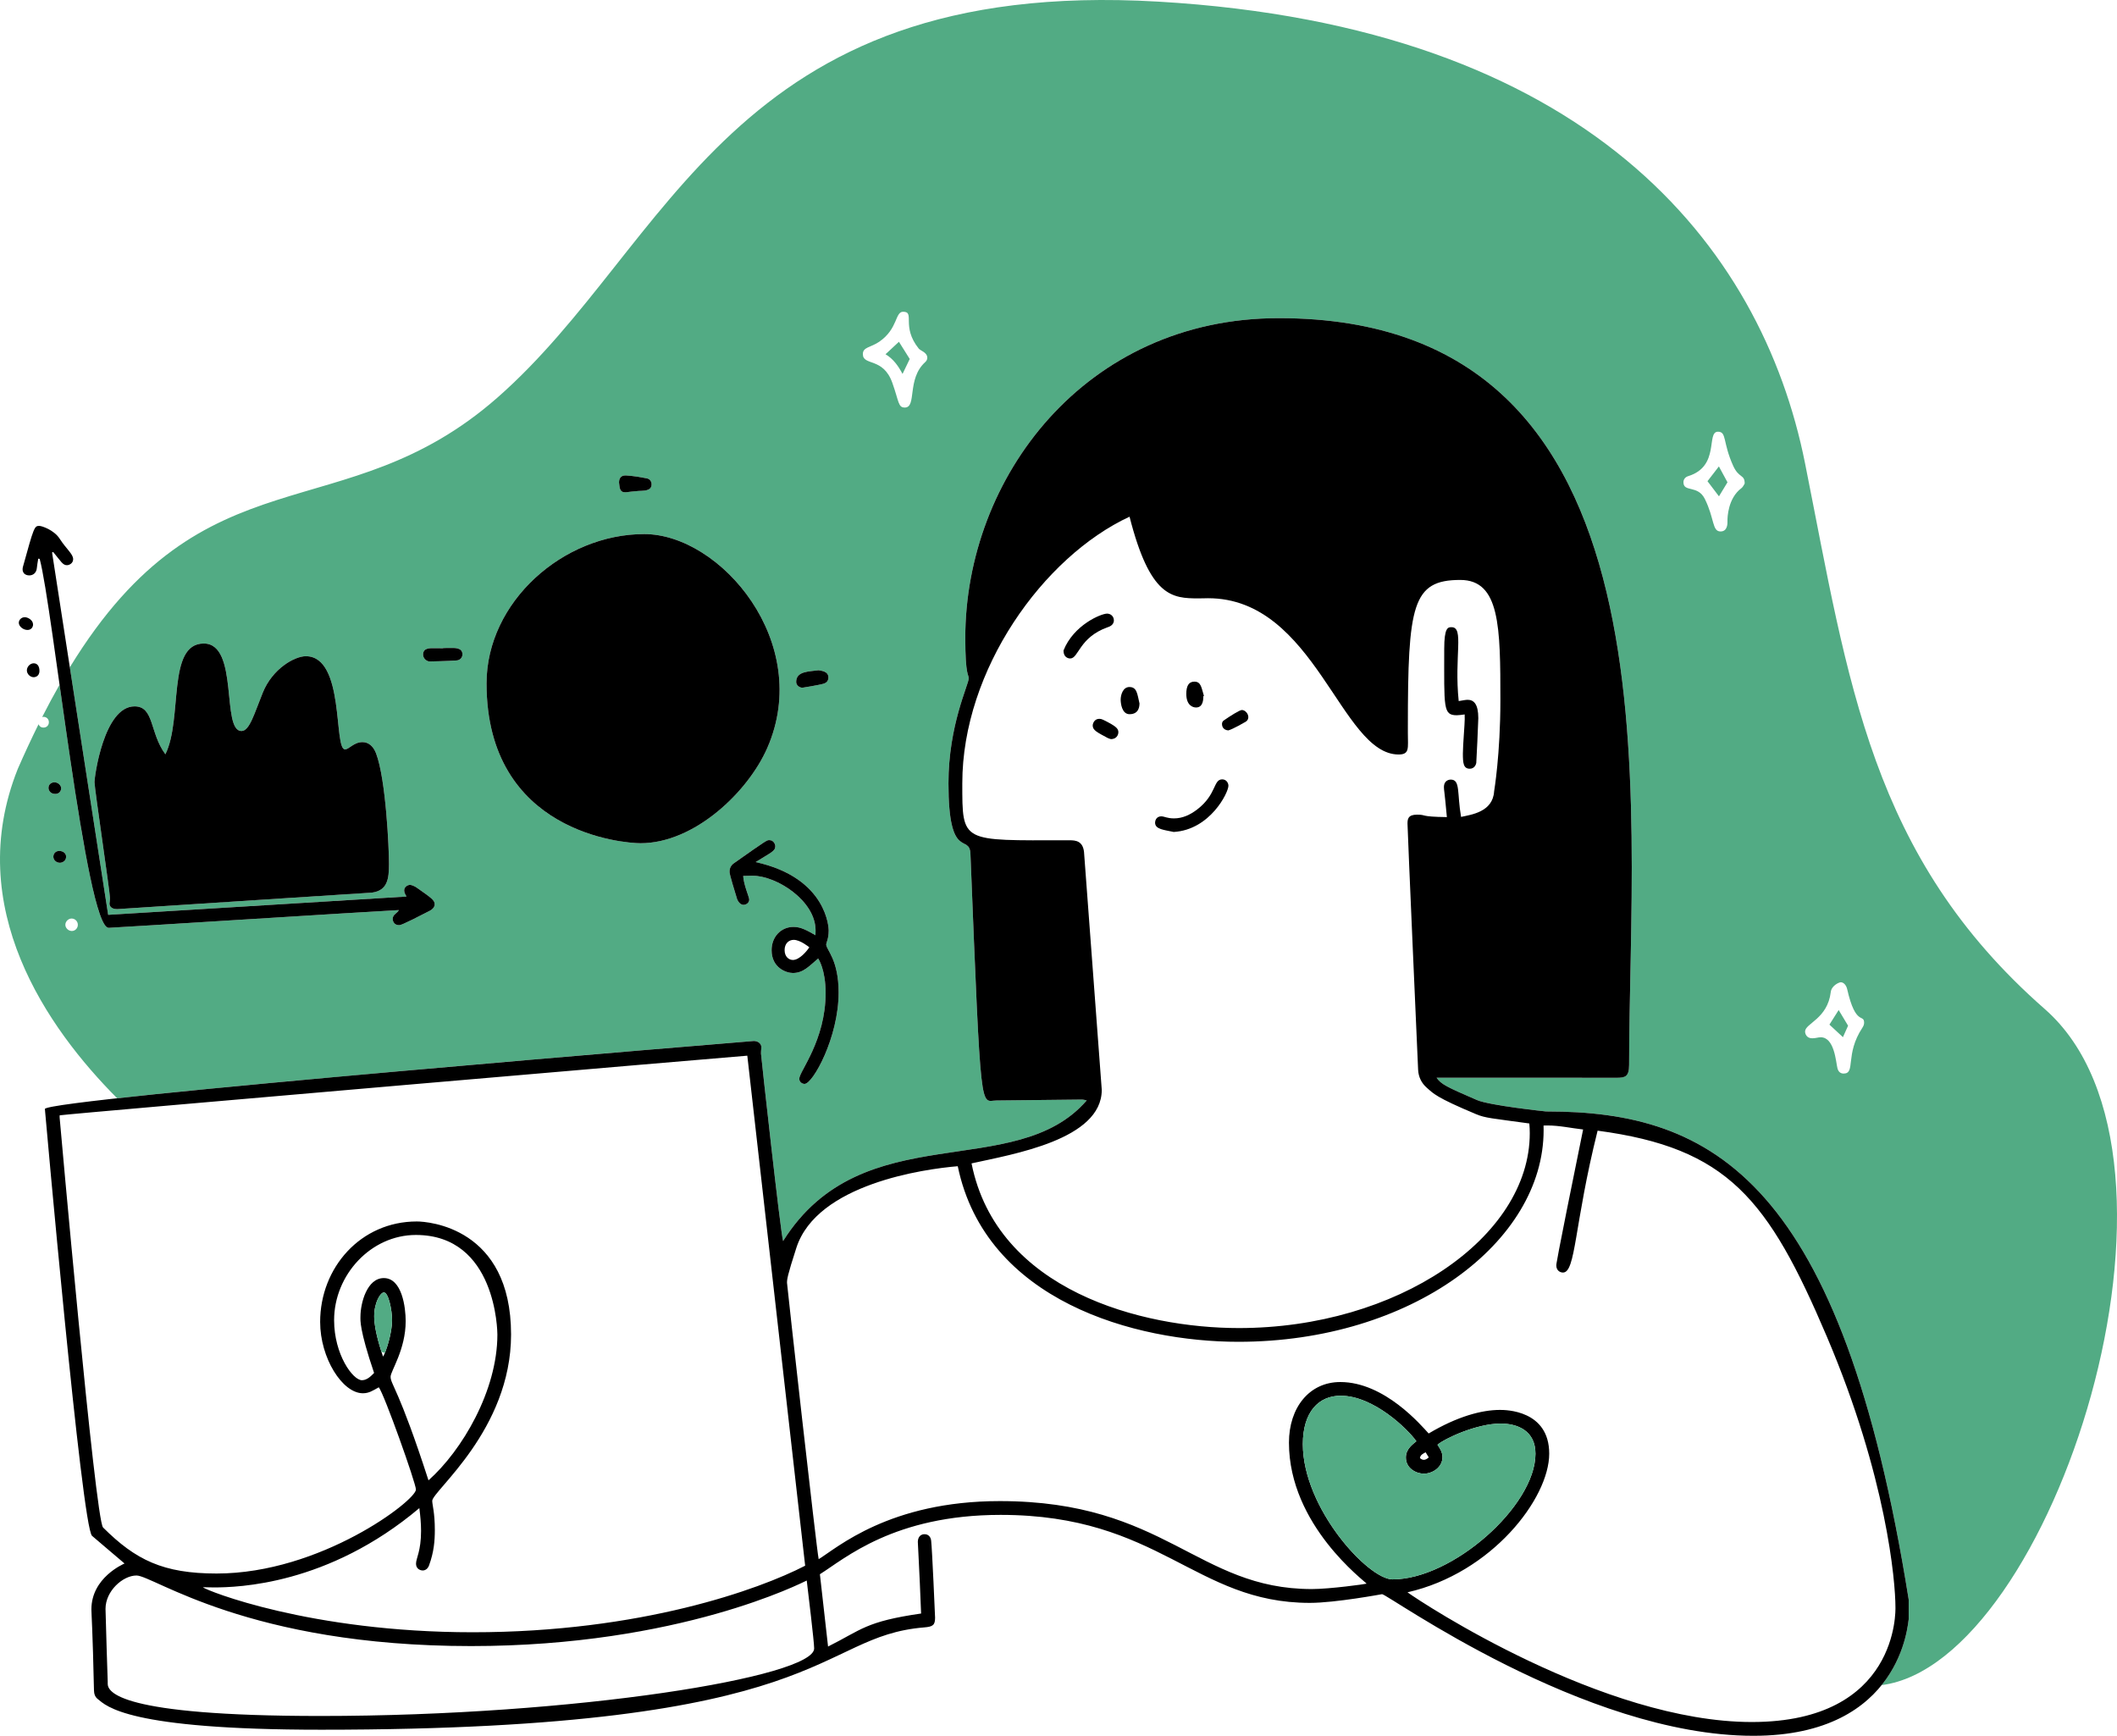 <svg width="422" height="346" viewBox="0 0 422 346" fill="none" xmlns="http://www.w3.org/2000/svg">
<path fill-rule="evenodd" clip-rule="evenodd" d="M371.254 204.842C367.724 210.196 369.964 213.995 367.508 213.995C366.898 213.995 366.457 213.659 366.271 212.921C365.964 211.704 365.689 206.761 362.935 206.761C362.417 206.761 361.964 206.963 361.241 206.963C360.021 206.963 359.822 205.939 359.822 205.61C359.822 204.003 364.308 203.093 364.942 197.744C365.095 196.454 366.605 195.795 366.936 195.795C367.502 195.795 368.033 196.375 368.211 197.161C369.916 204.681 371.589 201.977 371.589 203.882C371.589 204.183 371.474 204.509 371.254 204.842M347.782 96.389C347.648 96.585 347.469 97.053 347.131 97.306C344.424 99.33 344.35 103.181 344.35 103.746C344.35 103.826 344.35 103.906 344.35 103.987C344.35 104.248 344.418 105.937 342.973 105.937C341.269 105.937 341.802 103.418 339.836 99.448C338.43 96.609 335.576 98.198 335.576 96.123C335.576 95.592 335.896 95.102 336.531 94.907C342.911 92.947 340.059 86.055 342.454 86.055C344.233 86.055 343.359 88.101 345.467 92.806C346.625 95.391 347.782 94.506 347.782 96.362C347.782 96.371 347.782 96.38 347.782 96.389M184.428 72.184C180.705 75.554 182.816 81.237 180.358 81.237C179.017 81.237 179.222 80.091 177.876 76.308C176.038 71.14 172.001 72.998 172.001 70.573C172.001 69.164 173.607 69.267 175.284 68.108C179.029 65.52 178.388 62.142 180.027 62.142C182.48 62.142 179.59 65.048 183.141 69.486C183.494 69.926 184.844 70.23 184.844 71.325C184.844 71.627 184.713 71.927 184.428 72.184M160.382 216.06C159.923 216.06 159.328 215.705 159.328 215.023C159.328 213.601 164.58 207.372 164.58 197.934C164.58 193.258 163.14 191.125 163.097 191.059C161.332 192.531 160.168 193.949 158.053 193.949C156.799 193.949 153.813 192.972 153.813 189.4C153.813 186.728 155.691 184.763 158.184 184.763C159.607 184.763 160.755 185.397 162.557 186.421C162.557 186.053 162.576 185.742 162.576 185.455C162.576 179.523 154.788 174.561 150.033 174.561C149.424 174.561 148.797 174.603 148.147 174.603C148.268 176.49 149.353 178.807 149.353 179.308C149.353 179.997 148.705 180.365 148.226 180.365C147.349 180.365 146.932 179.215 146.926 179.194C145.362 174.096 145.432 174.007 145.432 173.712C145.432 173.061 145.71 172.484 146.322 172.053C153.03 167.327 152.887 167.466 153.357 167.466C154.261 167.466 154.548 168.351 154.548 168.683C154.548 169.67 153.689 169.924 150.631 171.838C165.019 175.009 165.191 185.198 165.191 185.448C165.191 187.202 164.7 187.848 164.7 188.283C164.7 189.324 167.171 191.246 167.171 197.844C167.171 206.793 162.034 216.06 160.382 216.06M96.989 136.221C96.989 119.962 112.244 106.456 128.416 106.456C143.661 106.456 162.145 128.139 152.941 149.11C149.101 157.859 138.443 168.077 127.693 168.077C124.361 168.077 96.989 166.042 96.989 136.221M91.04 131.648C89.29 131.784 85.68 131.852 85.631 131.852C85.104 131.852 84.336 131.292 84.336 130.489C84.336 129.126 85.671 129.206 86.627 129.206C87.201 129.206 87.776 129.224 88.351 129.224V129.176C88.842 129.176 89.335 129.165 89.827 129.165C90.468 129.165 92.186 129.021 92.186 130.438C92.186 131.02 91.758 131.593 91.04 131.648M124.651 94.77C124.696 94.77 126.11 94.78 128.95 95.351C129.572 95.477 129.887 96.011 129.887 96.537C129.887 97.975 128.148 97.786 127.241 97.863C124.716 98.078 125.146 98.129 124.626 98.129C123.494 98.129 123.527 97.199 123.403 96.228C123.402 96.196 123.401 96.163 123.401 96.131C123.401 95.329 123.799 94.77 124.651 94.77M163.165 133.604C163.635 133.705 165.135 133.755 165.135 135.053C165.135 135.943 164.426 136.204 164.217 136.269C163.284 136.559 159.989 137.084 159.95 137.084C159.421 137.084 158.71 136.643 158.71 135.924C158.71 133.791 161.184 133.876 163.165 133.604M14.317 185.576C13.634 185.576 13.028 184.982 13.028 184.344C13.028 183.686 13.618 183.092 14.277 183.092C14.955 183.092 15.517 183.654 15.517 184.339C15.517 185.027 14.982 185.576 14.317 185.576M11.945 171.977C11.226 171.977 10.635 171.435 10.635 170.754C10.635 170.582 10.734 169.615 11.861 169.615C12.126 169.615 13.177 169.789 13.177 170.787C13.177 171.619 12.41 171.977 11.945 171.977M9.669 157.06C9.669 156.238 10.391 155.937 10.842 155.937C11.549 155.937 12.196 156.516 12.196 157.156C12.196 157.172 12.164 158.253 11.002 158.253C10.079 158.253 9.669 157.566 9.669 157.06M74.228 177.914C74.18 177.921 23.401 181.216 23.353 181.216C21.93 181.216 21.823 180.33 21.823 180.125C21.823 179.914 21.919 179.671 21.919 178.958C21.919 177.787 18.836 157.157 18.836 155.879C18.836 154.869 20.7 140.801 26.828 140.801C30.773 140.801 29.802 146.068 32.967 150.352C36.478 143.313 33.217 128.274 40.625 128.274C47.684 128.274 44.066 145.712 48.14 145.712C49.744 145.712 50.679 142.28 52.397 138.037C54.317 133.293 58.719 130.805 60.97 130.805C68.786 130.805 66.466 149.374 68.772 149.374C69.582 149.374 70.532 147.929 72.25 147.929C73.413 147.929 74.403 148.684 74.969 150.179C76.94 155.394 77.542 169.172 77.542 172.186C77.542 175.174 77.253 177.468 74.228 177.914M407.603 201.133C372.845 170.669 368.501 135.854 359.812 92.335C351.122 48.816 316.364 5.297 230.861 0.324C145.358 -4.649 133.888 48.816 99.13 79.28C68.322 106.281 40.928 88.839 13.921 133.013C16.463 149.425 19.008 165.857 21.562 182.354C41.388 181.139 61.136 179.929 81.026 178.71C80.817 178.304 80.569 177.95 80.569 177.487C80.569 176.763 81.293 176.388 81.718 176.388C82.136 176.388 82.834 176.77 83.004 176.889C85.976 178.982 86.65 179.414 86.65 180.253C86.65 180.746 86.307 181.215 85.627 181.567C79.833 184.568 79.754 184.408 79.494 184.408C78.539 184.408 78.276 183.542 78.276 183.2C78.276 182.226 79.216 182.069 79.502 181.409C74.891 181.623 22.456 184.947 21.66 184.947C18.741 184.947 14.908 157.993 11.875 136.481C10.72 138.508 9.564 140.652 8.41 142.924C8.494 142.904 8.58 142.891 8.672 142.891C9.289 142.891 9.743 143.348 9.743 143.961C9.743 144.584 9.29 145.03 8.679 145.03C8.109 145.03 7.812 144.705 7.686 144.366C6.306 147.145 4.927 150.104 3.547 153.262C-7.481 180.877 9.481 204.983 23.352 218.917C59.318 214.947 150.213 207.502 150.252 207.502C151.107 207.502 151.776 208.031 151.776 208.777C151.776 208.991 151.698 209.262 151.698 210.011C151.698 210.355 155.603 245.892 156.106 247.378C171.924 222.158 202.36 235.873 216.628 219.345C216.194 219.261 215.958 219.174 215.725 219.174C215.157 219.174 199.148 219.364 198.651 219.364C195.415 219.364 195.586 223.667 193.448 170.197C193.282 166.046 189.067 171.834 189.067 156.137C189.067 144.541 193.106 136.461 193.106 135.214C193.106 134.375 192.421 134.799 192.421 127.152C192.421 95.229 216.284 63.418 254.938 63.418C335.992 63.418 324.744 159.328 324.744 212.256C324.744 214.662 323.947 214.836 322.178 214.836C321.917 214.836 316.699 214.822 306.2 214.822C299.583 214.822 292.671 214.827 287.066 214.827H286.364C287.3 216.122 288.161 216.571 294.409 219.269C296.937 220.361 308.137 221.548 308.186 221.548C308.205 221.548 308.262 221.547 308.375 221.547C341.378 221.547 367.128 235.213 380.474 318.845V322.79C380.383 323.072 380.018 329.768 375.081 335.896C409.062 331.592 441.615 230.942 407.603 201.133" fill="#52AB84"/>
<path fill-rule="evenodd" clip-rule="evenodd" d="M283.826 290.988C284.139 290.988 284.456 290.821 284.805 290.505C284.609 290.184 284.409 289.855 284.184 289.487C283.617 289.791 283.14 290.007 283.047 290.641C283.314 290.875 283.569 290.988 283.826 290.988V290.988ZM76.356 270.418C76.933 269.545 78.155 265.751 78.155 263.159C78.155 261.192 77.454 257.626 76.52 257.626C75.825 257.626 74.59 259.646 74.59 262.399C74.59 265.305 76.088 269.613 76.356 270.418V270.418ZM85.414 295.079C92.081 289.158 99.149 277.236 99.149 266.012C99.149 265.46 98.948 246.167 82.898 246.167C73.922 246.167 66.601 254.149 66.601 263.152C66.601 269.976 70.327 275.122 72.154 275.122C73.288 275.122 74.177 274.045 74.57 273.672C71.601 264.929 71.851 263.091 71.851 262.489C71.851 259.686 73.179 254.761 76.511 254.761C80.14 254.761 80.868 260.617 80.868 263.34C80.868 269.029 77.859 273.307 77.859 274.425C77.859 275.961 79.501 276.797 85.414 295.079V295.079ZM282.333 287.282C280.688 284.942 273.857 278.213 267.242 278.213C262.855 278.213 259.708 281.446 259.708 287.866C259.708 300.625 272.726 314.822 277.586 314.822C289.518 314.822 306.078 300.204 306.078 289.776C306.078 285.123 302.438 283.763 299.139 283.763C294.319 283.763 287.926 286.775 286.549 287.982C286.979 288.673 287.54 289.385 287.54 290.45C287.54 292.499 285.544 293.746 283.834 293.746C282.266 293.746 280.244 292.668 280.244 290.533C280.244 288.786 281.64 287.897 282.333 287.282V287.282ZM160.815 315.049C160.045 315.391 135.495 328.115 93.913 328.115C49.495 328.115 30.567 314.047 27.209 314.047C24.492 314.047 21.034 317.127 21.034 320.695C21.034 321.866 21.473 335.205 21.473 335.254C21.473 335.464 21.47 335.541 21.47 335.608C21.47 337.208 23.491 342.049 63.873 342.049C114.851 342.049 162.294 334.249 162.294 328.587C162.294 327.269 161.088 317.365 160.815 315.049V315.049ZM193.666 231.901C198.742 257.293 227.658 264.725 246.95 264.725C278.429 264.725 304.942 246.727 304.942 225.884C304.942 225.244 304.914 224.598 304.853 223.944C297.301 222.898 296.139 222.885 294.231 222.086C286.182 218.719 285.7 217.946 284.398 216.804C283.343 215.879 282.755 214.657 282.686 213.239C282.661 212.729 280.569 165.512 280.569 164.169C280.569 163.23 280.701 162.387 282.484 162.387C284.486 162.387 282.855 162.799 288.419 162.872C287.933 157.524 287.831 157.548 287.831 156.908C287.831 155.382 289.131 155.398 289.19 155.398C291.15 155.398 290.422 158.128 291.249 162.836C293.235 162.394 297.588 161.873 297.837 157.736C297.84 157.68 299.085 150.362 299.085 139.611C299.085 124.959 299.01 115.601 291.084 115.601C281.52 115.601 280.641 120.578 280.641 144.967C280.641 145.367 280.642 145.768 280.642 146.168C280.642 149.117 281.036 150.395 278.795 150.395C267.254 150.395 262.193 119.245 240.821 119.245C240.141 119.245 239.932 119.277 238.929 119.277C233.615 119.277 229.243 118.999 225.162 102.993C207.953 110.979 191.824 133.522 191.824 156.13C191.824 168.139 191.608 167.497 212.721 167.497C212.886 167.497 213.052 167.494 213.217 167.494C214.393 167.494 215.834 167.619 216.085 169.806C216.091 169.854 219.624 217.192 219.624 217.241C219.624 227.169 201.943 230.06 193.666 231.901V231.901ZM83.933 305.162C83.933 303.688 83.794 302.181 83.593 300.615C65.388 315.964 47.336 316.424 42.598 316.424C41.876 316.424 41.151 316.411 40.424 316.382C41.119 317.034 61.842 325.361 94.237 325.361C127.769 325.361 151.412 316.799 160.499 312.094C156.65 278.156 152.813 244.334 148.967 210.43C147.506 210.511 14.626 221.925 11.891 222.319C11.891 222.512 11.886 222.645 11.886 222.756C11.886 222.805 18.994 302.933 20.543 304.477C27.032 310.95 32.525 313.653 43.182 313.653C63.883 313.653 82.912 299.103 82.912 296.913C82.912 295.656 76.568 277.831 75.508 276.531C74.291 277.21 73.555 277.721 72.336 277.721C68.253 277.721 63.818 270.7 63.818 263.508C63.818 252.678 71.896 243.477 83.081 243.477C85.311 243.477 101.875 244.644 101.875 266.006C101.875 285.02 86.161 297.22 86.161 299.166C86.161 299.943 86.678 301.493 86.678 304.953C86.678 307.104 86.514 309.327 85.526 312.032C85.285 312.693 84.798 313.045 84.251 313.045C84.207 313.045 82.932 313.021 82.932 311.66C82.932 310.632 83.933 309.189 83.933 305.162V305.162ZM280.567 317.397C283.546 319.558 319.573 343.253 349.214 343.253C378.562 343.253 377.835 320.843 377.835 320.377C377.835 315.23 376.088 294.45 364.156 266.412C352.471 238.953 344.402 228.838 318.465 225.377C313.769 244.13 314.145 253.658 311.563 253.658C310.867 253.658 310.236 253.14 310.236 252.272C310.236 252.013 309.889 253.068 315.575 225.142C313.165 224.871 310.877 224.341 308.445 224.341C308.194 224.341 307.943 224.346 307.689 224.358C307.689 224.688 307.703 224.991 307.703 225.283C307.703 247.581 281.356 267.463 246.863 267.463C226.308 267.463 196.503 259.382 190.918 232.465C184.266 233.013 162.862 235.99 158.746 248.731C156.912 254.406 156.883 255.029 156.883 255.719C156.883 256.208 162.778 308.909 163.193 310.792C166.827 308.581 177.274 299.216 199.299 299.216C232.304 299.216 238.649 316.75 261.484 316.75C265.082 316.75 272.227 315.758 272.416 315.673C272.252 315.311 256.938 304.113 256.938 287.566C256.938 280.561 261.011 275.483 267.171 275.483C276.018 275.483 283.33 284.165 284.79 285.739C290.47 282.358 295.336 281.041 298.998 281.041C300.059 281.041 308.818 281.044 308.818 289.762C308.818 298.686 297.353 313.588 280.567 317.397V317.397ZM380.474 322.792C380.304 323.314 379.2 345.999 349.524 345.999C315.682 345.999 276.627 317.769 275.5 317.769C275.451 317.769 266.207 319.505 261.105 319.505C238.115 319.505 231.169 301.964 199.458 301.964C178.184 301.964 168.366 310.715 163.437 313.793C163.97 318.515 164.506 323.267 165.064 328.208C171.8 324.833 172.536 323.226 183.611 321.626C183.261 312.474 182.957 307.827 182.957 307.311C182.957 306.923 183.134 305.816 184.299 305.816C185.002 305.816 185.511 306.276 185.613 307.083C185.806 308.611 186.398 322.307 186.398 322.45C186.398 323.937 185.963 324.251 184.241 324.392C162.269 326.194 166.207 344.788 64.041 344.788C25.311 344.788 21.229 340.066 19.47 338.661C18.916 338.219 18.748 337.611 18.733 336.913C18.467 324.771 18.22 321.658 18.22 320.805C18.22 314.49 24.556 311.792 24.825 311.654C23.113 310.244 21.058 308.411 18.351 306.145C16.317 304.442 8.948 221.107 8.948 221.059C8.948 219.074 150.203 207.503 150.251 207.503C151.107 207.503 151.776 208.032 151.776 208.778C151.776 208.993 151.697 209.264 151.697 210.012C151.697 210.356 155.603 245.893 156.106 247.38C171.924 222.16 202.359 235.874 216.628 219.347C216.193 219.262 215.957 219.175 215.724 219.175C215.156 219.175 199.147 219.365 198.651 219.365C195.414 219.365 195.586 223.668 193.447 170.199C193.282 166.048 189.066 171.836 189.066 156.139C189.066 144.543 193.105 136.463 193.105 135.216C193.105 134.377 192.42 134.801 192.42 127.154C192.42 95.23 216.284 63.419 254.937 63.419C335.992 63.419 324.744 159.33 324.744 212.258C324.744 214.664 323.947 214.838 322.178 214.838C321.917 214.838 316.698 214.823 306.199 214.823C299.582 214.823 292.67 214.828 287.066 214.828H286.364C287.3 216.123 288.16 216.572 294.408 219.271C296.936 220.363 308.137 221.549 308.185 221.549C308.204 221.549 308.262 221.548 308.375 221.548C341.377 221.548 367.128 235.215 380.474 318.846V322.792Z" fill="black"/>
<path fill-rule="evenodd" clip-rule="evenodd" d="M152.94 149.112C149.101 157.861 138.442 168.079 127.692 168.079C124.36 168.079 96.988 166.045 96.988 136.223C96.988 119.965 112.244 106.458 128.415 106.458C143.66 106.458 162.144 128.141 152.94 149.112" fill="black"/>
<path fill-rule="evenodd" clip-rule="evenodd" d="M32.967 150.353C36.477 143.314 33.216 128.275 40.624 128.275C47.683 128.275 44.065 145.713 48.139 145.713C49.744 145.713 50.678 142.281 52.396 138.038C54.317 133.294 58.718 130.806 60.969 130.806C68.785 130.806 66.465 149.375 68.771 149.375C69.581 149.375 70.531 147.93 72.249 147.93C73.412 147.93 74.403 148.685 74.968 150.18C76.939 155.395 77.542 169.173 77.542 172.188C77.542 175.175 77.252 177.469 74.228 177.915C74.179 177.922 23.4 181.217 23.352 181.217C21.93 181.217 21.822 180.331 21.822 180.127C21.822 179.915 21.918 179.672 21.918 178.959C21.918 177.788 18.835 157.159 18.835 155.88C18.835 154.87 20.699 140.802 26.828 140.802C30.772 140.802 29.802 146.069 32.967 150.353" fill="black"/>
<path fill-rule="evenodd" clip-rule="evenodd" d="M7.626 111.36C7.528 111.992 7.395 112.622 7.34 113.258C7.265 114.119 6.663 114.698 5.825 114.698C5.593 114.698 4.505 114.622 4.505 113.464C4.505 113.31 4.528 113.144 4.576 112.969C6.765 105.034 6.861 104.828 7.828 104.828C8.354 104.828 10.777 105.647 11.902 107.394C13.215 109.435 14.582 110.433 14.582 111.457C14.582 112.32 13.765 112.661 13.353 112.661C12.511 112.661 12.223 111.995 10.606 110.033L10.377 110.123L21.562 182.355C41.387 181.14 61.136 179.929 81.026 178.71C80.817 178.304 80.569 177.95 80.569 177.488C80.569 176.764 81.292 176.388 81.718 176.388C82.135 176.388 82.834 176.77 83.003 176.89C85.975 178.982 86.649 179.415 86.649 180.253C86.649 180.746 86.306 181.215 85.627 181.567C79.833 184.569 79.753 184.408 79.494 184.408C78.539 184.408 78.276 183.542 78.276 183.2C78.276 182.226 79.216 182.069 79.502 181.409C74.891 181.624 22.456 184.947 21.659 184.947C17.15 184.947 10.456 120.587 7.905 111.399C7.812 111.386 7.719 111.373 7.626 111.36" fill="black"/>
<path fill-rule="evenodd" clip-rule="evenodd" d="M161.332 188.824C161.234 188.752 159.519 187.342 158.216 187.342C157.201 187.342 156.402 188.107 156.402 189.38C156.402 190.74 157.286 191.352 158.055 191.352C159.381 191.352 160.84 189.574 161.332 188.824M163.096 191.058C161.332 192.53 160.167 193.949 158.052 193.949C156.798 193.949 153.812 192.971 153.812 189.399C153.812 186.727 155.691 184.762 158.183 184.762C159.606 184.762 160.754 185.396 162.556 186.42C162.556 186.052 162.576 185.741 162.576 185.455C162.576 179.523 154.788 174.561 150.032 174.561C149.423 174.561 148.797 174.603 148.146 174.603C148.267 176.489 149.352 178.806 149.352 179.308C149.352 179.996 148.704 180.364 148.225 180.364C147.348 180.364 146.931 179.214 146.925 179.193C145.361 174.095 145.431 174.006 145.431 173.712C145.431 173.06 145.709 172.483 146.321 172.052C153.028 167.326 152.886 167.465 153.356 167.465C154.26 167.465 154.547 168.35 154.547 168.683C154.547 169.669 153.688 169.923 150.63 171.837C165.018 175.009 165.19 185.198 165.19 185.448C165.19 187.201 164.7 187.847 164.7 188.282C164.7 189.324 167.171 191.245 167.171 197.843C167.171 206.792 162.033 216.059 160.381 216.059C159.922 216.059 159.327 215.704 159.327 215.022C159.327 213.6 164.579 207.372 164.579 197.933C164.579 193.257 163.139 191.124 163.096 191.058" fill="black"/>
<path fill-rule="evenodd" clip-rule="evenodd" d="M88.35 129.175C88.842 129.175 89.334 129.164 89.826 129.164C90.467 129.164 92.185 129.02 92.185 130.437C92.185 131.019 91.757 131.591 91.039 131.647C89.289 131.783 85.679 131.85 85.631 131.85C85.103 131.85 84.335 131.29 84.335 130.488C84.335 129.125 85.67 129.205 86.627 129.205C87.201 129.205 87.775 129.223 88.35 129.223C88.35 129.207 88.35 129.191 88.35 129.175" fill="black"/>
<path fill-rule="evenodd" clip-rule="evenodd" d="M123.403 96.23C123.401 96.198 123.401 96.165 123.401 96.133C123.401 95.331 123.799 94.772 124.65 94.772C124.695 94.772 126.11 94.781 128.949 95.353C129.572 95.478 129.887 96.013 129.887 96.539C129.887 97.976 128.148 97.788 127.24 97.865C124.716 98.08 125.146 98.131 124.625 98.131C123.493 98.131 123.527 97.201 123.403 96.23" fill="black"/>
<path fill-rule="evenodd" clip-rule="evenodd" d="M163.164 133.604C163.634 133.705 165.135 133.755 165.135 135.053C165.135 135.943 164.426 136.203 164.216 136.269C163.283 136.559 159.988 137.083 159.95 137.083C159.42 137.083 158.71 136.643 158.71 135.924C158.71 133.79 161.184 133.876 163.164 133.604" fill="black"/>
<path fill-rule="evenodd" clip-rule="evenodd" d="M6.723 132.217C7.431 132.217 7.863 132.784 7.863 133.718C7.863 134.962 6.806 134.99 6.716 134.99C6.009 134.99 5.357 134.337 5.357 133.625C5.357 132.906 5.998 132.217 6.723 132.217" fill="black"/>
<path fill-rule="evenodd" clip-rule="evenodd" d="M5.479 125.572C4.635 125.572 3.748 124.863 3.748 124.143C3.748 123.548 4.288 123.027 4.937 123.027C5.521 123.027 6.591 123.572 6.591 124.497C6.591 124.916 6.289 125.572 5.479 125.572" fill="black"/>
<path fill-rule="evenodd" clip-rule="evenodd" d="M11.861 169.615C12.126 169.615 13.177 169.79 13.177 170.787C13.177 171.619 12.41 171.977 11.945 171.977C11.225 171.977 10.634 171.435 10.634 170.754C10.634 170.582 10.733 169.615 11.861 169.615" fill="black"/>
<path fill-rule="evenodd" clip-rule="evenodd" d="M11.001 158.252C10.077 158.252 9.668 157.565 9.668 157.059C9.668 156.238 10.39 155.936 10.841 155.936C11.548 155.936 12.195 156.515 12.195 157.155C12.195 157.172 12.162 158.252 11.001 158.252" fill="black"/>
<path fill-rule="evenodd" clip-rule="evenodd" d="M290.775 139.747C291.515 139.627 292.155 139.493 292.56 139.493C293.794 139.493 294.684 140.347 294.684 143.156C294.684 143.92 294.305 151.952 294.278 152.089C294.231 152.331 293.957 153.231 292.985 153.231C291.699 153.231 291.609 152.073 291.609 150.214C291.609 148.543 291.975 144.4 291.975 143.404C291.975 143.104 291.966 142.784 291.966 142.411C291.303 142.491 290.853 142.571 290.407 142.571C287.634 142.571 287.89 141.1 287.89 129.356C287.89 125.038 288.648 125.019 289.353 125.019C291.904 125.019 289.848 130.798 290.775 139.747" fill="black"/>
<path fill-rule="evenodd" clip-rule="evenodd" d="M233.968 165.836C232.106 165.423 230.252 165.333 230.252 163.984C230.252 163.791 230.357 162.725 231.494 162.725C232.115 162.725 232.618 163.13 234.033 163.13C235.713 163.13 237.233 162.435 238.657 161.342C242.552 158.35 241.829 155.352 243.631 155.352C244.47 155.352 244.872 156.085 244.872 156.626C244.872 157.983 241.226 165.401 233.968 165.836" fill="black"/>
<path fill-rule="evenodd" clip-rule="evenodd" d="M212 129.706C212 129.691 212 129.676 212 129.66C213.995 124.61 219.46 122.314 220.69 122.314C221.359 122.314 222.038 122.812 222.038 123.669C222.038 124.711 220.905 124.99 220.746 125.048C215.093 127.088 215.02 131.255 213.334 131.255C212.86 131.255 212 130.961 212 129.706" fill="black"/>
<path fill-rule="evenodd" clip-rule="evenodd" d="M227.151 140.244C227.129 140.635 227.127 142.362 225.166 142.362C223.617 142.362 223.392 140.175 223.392 139.457C223.392 138.526 223.837 136.945 225.134 136.945C226.663 136.945 226.704 138.348 227.151 140.244" fill="black"/>
<path fill-rule="evenodd" clip-rule="evenodd" d="M239.875 138.763C239.857 139.151 239.944 141.025 238.42 141.025C237.745 141.025 236.474 140.577 236.474 138.315C236.474 136.749 236.944 135.873 238.087 135.873C239.415 135.873 239.485 137.054 239.993 138.725C239.953 138.738 239.914 138.75 239.875 138.763" fill="black"/>
<path fill-rule="evenodd" clip-rule="evenodd" d="M221.469 147.332C221.32 147.284 221.049 147.235 220.819 147.111C218.731 145.99 217.818 145.566 217.818 144.621C217.818 144.261 218.118 143.283 219.142 143.283C219.378 143.283 219.631 143.343 219.889 143.47C222.537 144.766 222.935 145.246 222.935 145.959C222.935 146.007 222.934 147.278 221.469 147.332" fill="black"/>
<path fill-rule="evenodd" clip-rule="evenodd" d="M244.846 145.595C243.754 145.497 243.59 144.694 243.59 144.333C243.59 144.043 243.701 143.779 243.943 143.611C245.177 142.751 247.109 141.526 247.552 141.526C248.188 141.526 248.841 142.235 248.841 142.951C248.841 143.317 248.67 143.654 248.313 143.866C248.186 143.941 245.798 145.335 244.846 145.595" fill="black"/>
<path fill-rule="evenodd" clip-rule="evenodd" d="M78.155 263.161C78.155 261.194 77.453 257.628 76.52 257.628C75.825 257.628 74.59 259.648 74.59 262.401C74.59 264.693 75.521 267.852 76.046 269.481C76.271 269.547 76.495 269.612 76.724 269.677C77.337 268.205 78.155 265.281 78.155 263.161" fill="#52AB84"/>
<path fill-rule="evenodd" clip-rule="evenodd" d="M282.332 287.283C280.687 284.942 273.857 278.213 267.241 278.213C262.855 278.213 259.708 281.447 259.708 287.866C259.708 300.625 272.726 314.822 277.585 314.822C289.518 314.822 306.078 300.204 306.078 289.776C306.078 285.123 302.437 283.763 299.139 283.763C294.318 283.763 287.925 286.775 286.549 287.982C286.979 288.673 287.539 289.385 287.539 290.45C287.539 292.499 285.544 293.746 283.833 293.746C282.265 293.746 280.244 292.669 280.244 290.533C280.244 288.786 281.64 287.897 282.332 287.283" fill="#52AB84"/>
<path fill-rule="evenodd" clip-rule="evenodd" d="M340.368 95.918C341.119 96.907 341.882 97.913 342.656 98.933C343.218 98.008 343.808 97.035 344.354 96.136C343.75 95.021 343.185 93.978 342.64 92.973C341.864 93.979 341.096 94.975 340.368 95.918" fill="#52AB84"/>
<path fill-rule="evenodd" clip-rule="evenodd" d="M364.675 204.242C365.547 205.052 366.409 205.852 367.368 206.742C367.725 205.947 368.08 205.155 368.394 204.456C367.747 203.378 367.144 202.374 366.517 201.33C365.88 202.337 365.257 203.322 364.675 204.242" fill="#52AB84"/>
<path fill-rule="evenodd" clip-rule="evenodd" d="M176.519 70.611C178.05 71.525 179.05 72.913 179.911 74.537C180.441 73.434 180.902 72.476 181.345 71.557C180.588 70.352 179.845 69.167 179.192 68.128C178.303 68.953 177.443 69.752 176.519 70.611" fill="#52AB84"/>
</svg>
